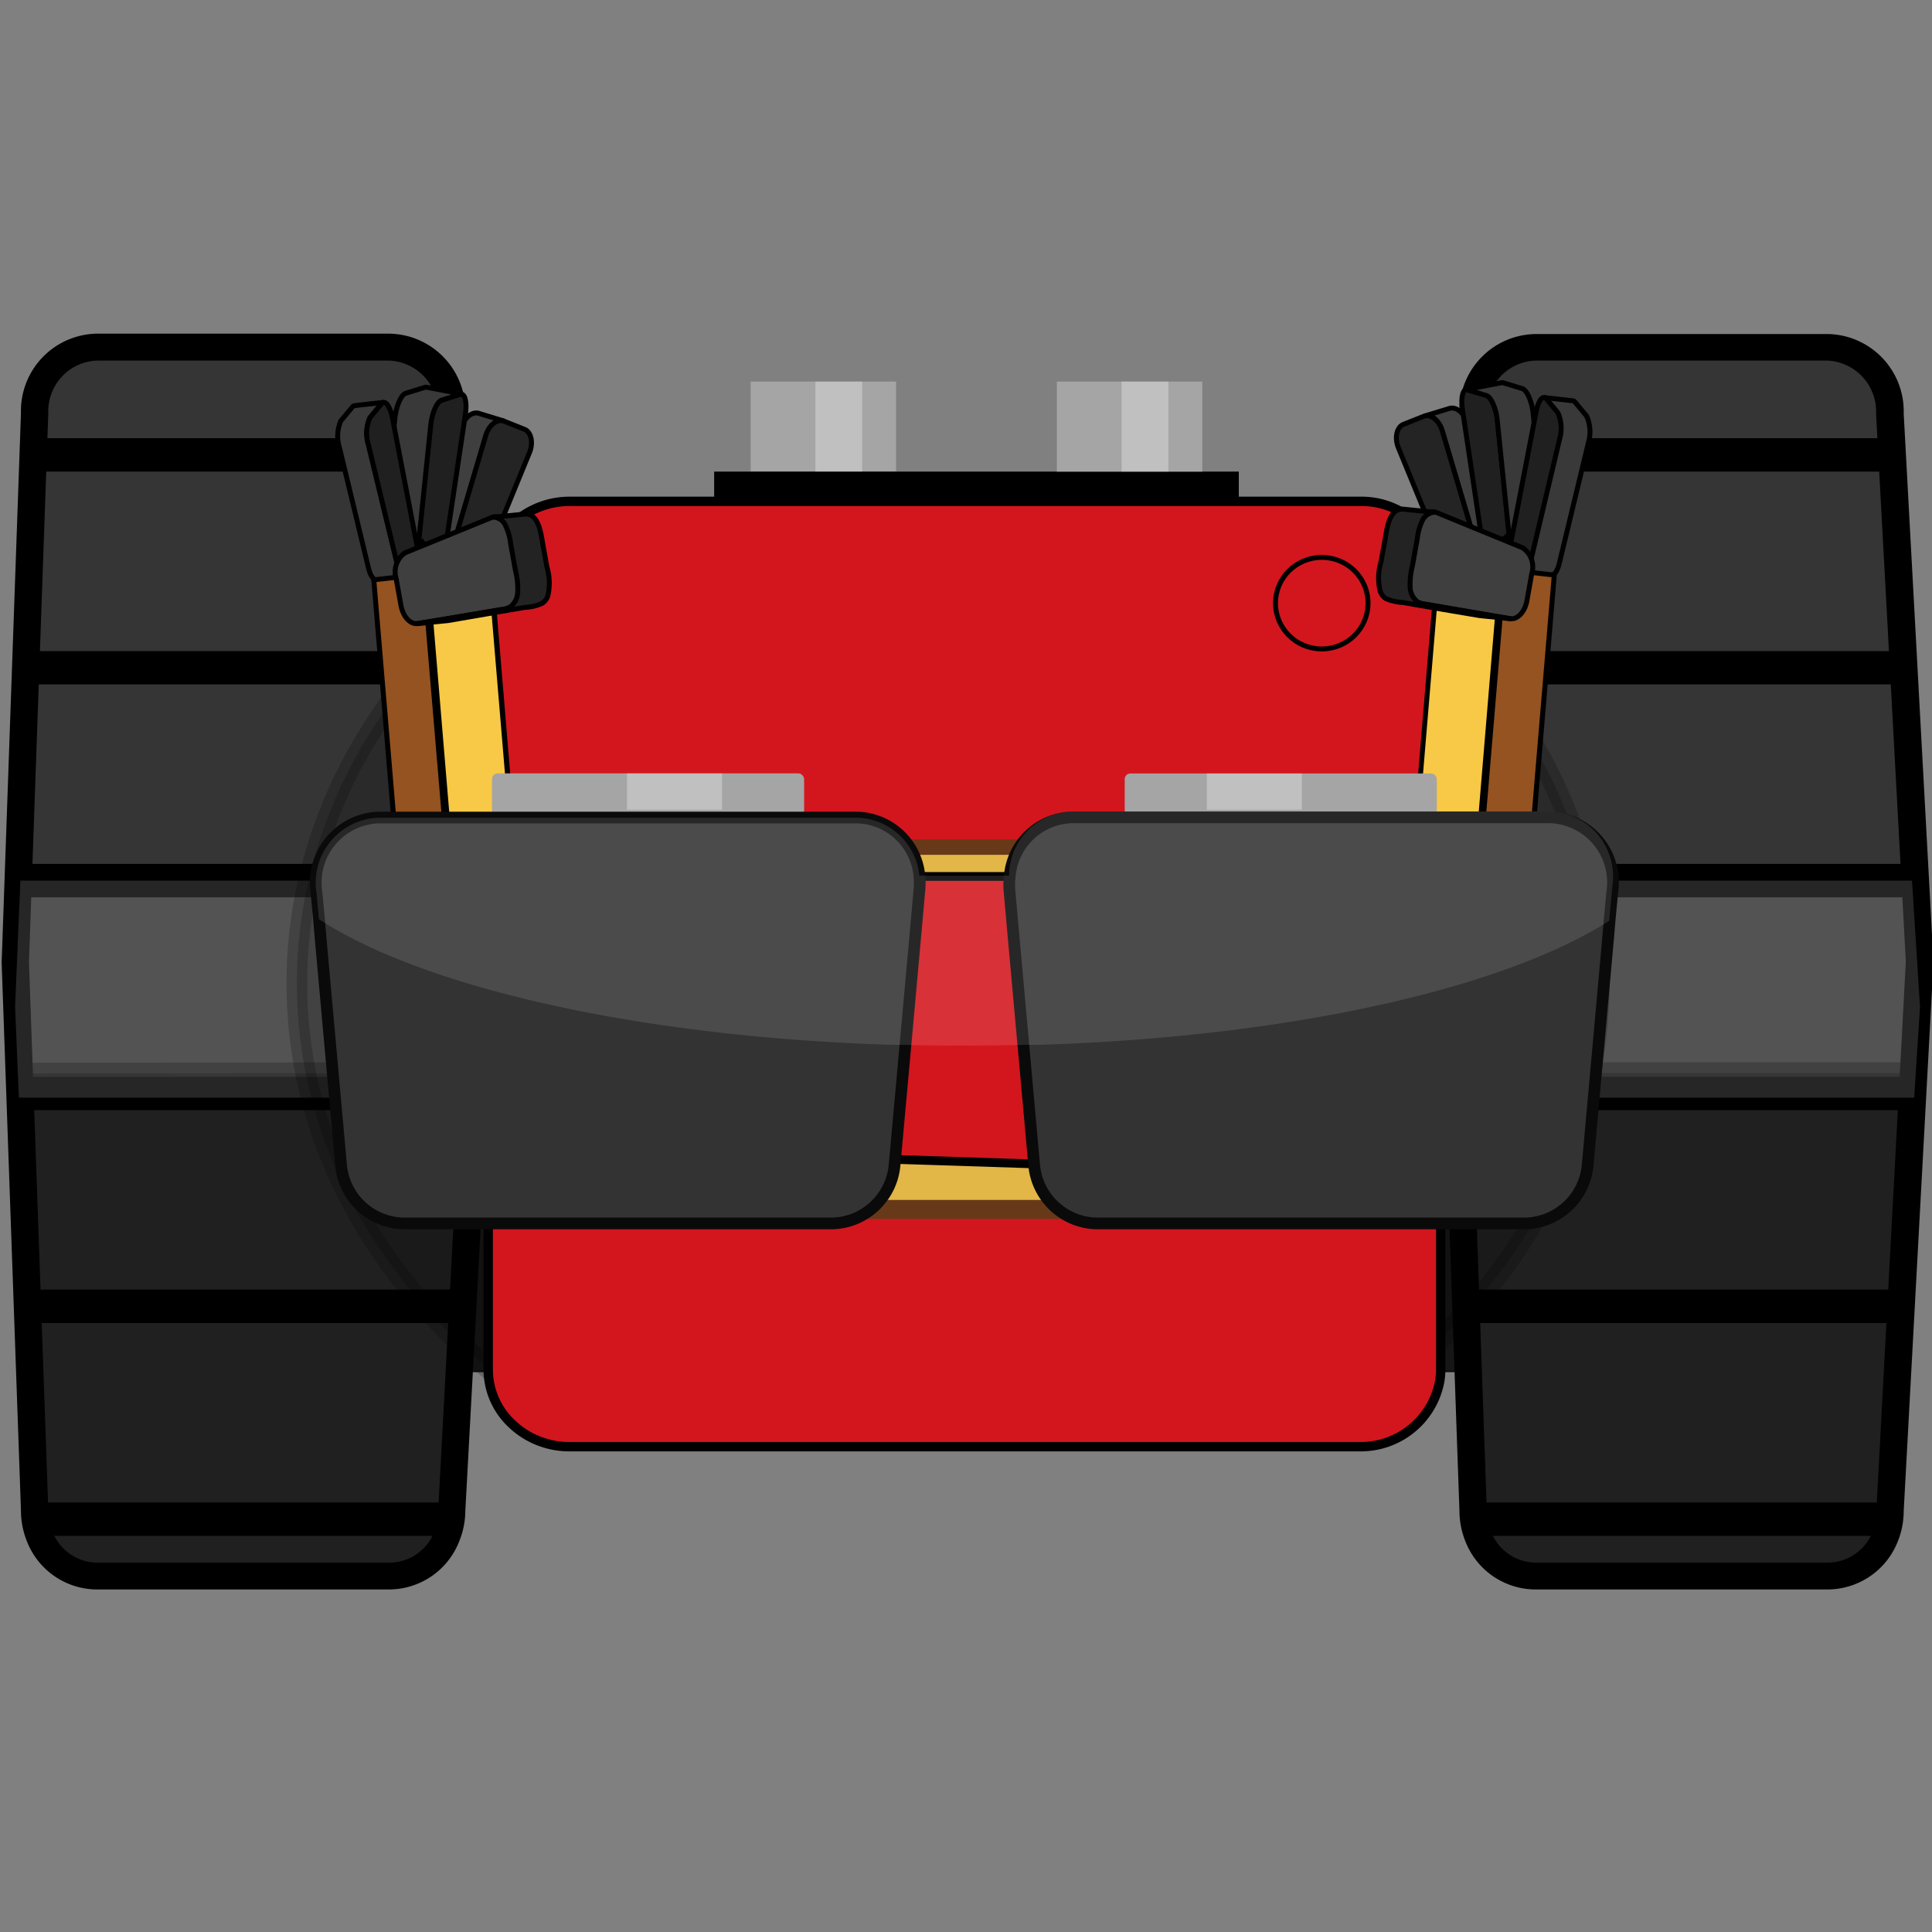 <svg id="Layer_1" data-name="Layer 1" xmlns="http://www.w3.org/2000/svg" viewBox="0 0 200 200"><rect x="0" y="0" width="200" height="200" fill="#808080" stroke="none"/><defs><style>.cls-1{fill:#161616;stroke-width:0.15px;}.cls-1,.cls-21{stroke:#0a0a0a;}.cls-1,.cls-10,.cls-12,.cls-13,.cls-17,.cls-20,.cls-21,.cls-3,.cls-5,.cls-6,.cls-7,.cls-9{stroke-miterlimit:10;}.cls-2{fill:#353535;}.cls-10,.cls-12,.cls-13,.cls-17,.cls-20,.cls-3,.cls-5,.cls-6,.cls-7,.cls-9{stroke:#000;}.cls-3{stroke-width:2.22px;opacity:0.4;}.cls-22,.cls-23,.cls-4{fill:#fff;}.cls-4{opacity:0.15;}.cls-5{stroke-width:2.14px;opacity:0.2;}.cls-20,.cls-6,.cls-7{fill:#d3161d;}.cls-6{stroke-width:0.97px;}.cls-10,.cls-12,.cls-13,.cls-17,.cls-7,.cls-9{stroke-width:0.51px;}.cls-8{fill:#683919;}.cls-9{fill:#3f3f3f;}.cls-10{fill:#242424;}.cls-11{isolation:isolate;}.cls-12{fill:#202020;}.cls-13{fill:#393939;}.cls-14{fill:#945320;}.cls-15{fill:#f8c946;}.cls-16{fill:none;}.cls-17{fill:#232323;}.cls-18{fill:#a5a5a5;}.cls-19{fill:#e2b647;}.cls-20{stroke-width:0.91px;}.cls-21{fill:#333;stroke-width:1.21px;}.cls-22{opacity:0.3;}.cls-23{opacity:0.12;}</style></defs><title>direction_robot</title><rect class="cls-1" x="44.41" y="63.69" width="109.57" height="78.28"/><path class="cls-2" d="M198.76,99.54l-.14,2.53-.46,8.57,0,.44,0,.39-.12,2.16-.06,1.29-1,18.58-.19,3.46-1,18.58,0,.79a7.12,7.12,0,0,1-.51,2.66,6.42,6.42,0,0,1-5.91,4.16H158.91A6.43,6.43,0,0,1,153,159a7.31,7.31,0,0,1-.5-2.66l0-.79L151.8,137l-.12-3.46L151,114.92l0-1.29-.08-2.16v-.39l0-.44-.31-8.58-.08-2.52.23-6.65.13-3.46.18-5.27.47-13.31.12-3.45.66-18.58.12-3.46.1-2.6a6.63,6.63,0,0,1,6.42-6.82h30.35a6.63,6.63,0,0,1,6.42,6.82l.14,2.6.19,3.46,1,18.58.19,3.45.72,13.31.28,5.27.19,3.46Z"/><path d="M189.26,164.54H158.91a7.81,7.81,0,0,1-7.22-5,8.51,8.51,0,0,1-.61-3.17l-2-56.74,2-56.88a8,8,0,0,1,7.82-8.17h30.35a8,8,0,0,1,7.82,8.22l3.08,56.71v.15l-3.08,56.78a8.42,8.42,0,0,1-.6,3.1A7.83,7.83,0,0,1,189.26,164.54ZM158.91,37.33a5.24,5.24,0,0,0-5,5.43l-2,56.83,2,56.69a5.77,5.77,0,0,0,.41,2.19,5,5,0,0,0,4.61,3.29h30.35a5,5,0,0,0,4.61-3.28,5.78,5.78,0,0,0,.4-2.15l0-.87,3-55.92-3.08-56.7a5.28,5.28,0,0,0-5-5.51Z"/><path class="cls-3" d="M198.32,111.08l-.16,2.55H198l-.06,1.29-1,18.58-.19,3.46-1,18.58,0,.79a7.12,7.12,0,0,1-.51,2.66,6.42,6.42,0,0,1-5.91,4.16H158.91A6.43,6.43,0,0,1,153,159a7.31,7.31,0,0,1-.5-2.66l0-.79L151.8,137l-.12-3.46L151,114.92l0-1.29h-.11l-.11-2.55Z"/><polygon points="196 48.82 152.27 48.82 152.4 45.36 195.82 45.36 196 48.82"/><polygon points="197.21 70.85 151.49 70.85 151.61 67.4 197.02 67.4 197.21 70.85"/><polygon points="198.4 92.89 150.71 92.89 150.84 89.43 198.21 89.43 198.4 92.89"/><polygon points="198.11 111.47 197.99 113.63 197.93 114.92 151.03 114.92 150.98 113.63 150.9 111.47 198.11 111.47"/><polygon points="196.91 133.5 196.73 136.96 151.8 136.96 151.68 133.5 196.91 133.5"/><path d="M195.72,155.54l0,.79a7.12,7.12,0,0,1-.51,2.66H153a7.31,7.31,0,0,1-.5-2.66l0-.79Z"/><polygon class="cls-4" points="198.76 104.21 198.32 111.08 198.16 113.63 150.87 113.63 150.76 111.08 150.48 104.21 150.56 102.06 150.71 98.57 150.84 95.63 150.95 92.89 151.02 91.16 197.93 91.16 198.04 92.89 198.21 95.63 198.4 98.57 198.62 102.08 198.76 104.21"/><path class="cls-2" d="M49.85,99.54l-.14,2.53-.47,8.57,0,.44,0,.39-.12,2.16L49,114.92,48,133.5,47.82,137l-1,18.58,0,.79a7.12,7.12,0,0,1-.51,2.66,6.43,6.43,0,0,1-5.92,4.16H10A6.43,6.43,0,0,1,4.08,159a7.12,7.12,0,0,1-.51-2.66l0-.79L2.89,137l-.12-3.46-.66-18.58,0-1.29L2,111.47l0-.39v-.44l-.31-8.58-.09-2.52.24-6.65.12-3.46.19-5.27.47-13.31L2.7,67.4l.66-18.58.12-3.46.09-2.6A6.63,6.63,0,0,1,10,35.94H40.34a6.63,6.63,0,0,1,6.43,6.82l.14,2.6.18,3.46,1,18.58.19,3.45L49,84.16l.29,5.27.19,3.46Z"/><path d="M40.34,164.54H10a7.81,7.81,0,0,1-7.22-5,8.51,8.51,0,0,1-.61-3.17l-2-56.74,2-56.88A8,8,0,0,1,10,34.54H40.34a8,8,0,0,1,7.83,8.22l3.08,56.71v.15L48.17,156.4a8.43,8.43,0,0,1-.61,3.1A7.81,7.81,0,0,1,40.34,164.54ZM10,37.33a5.24,5.24,0,0,0-5,5.43L3,99.59l2,56.69a5.77,5.77,0,0,0,.4,2.19A5,5,0,0,0,10,161.76H40.34A5,5,0,0,0,45,158.48a5.6,5.6,0,0,0,.41-2.15l0-.87,3-55.92-3.07-56.7a5.28,5.28,0,0,0-5-5.51Z"/><path class="cls-3" d="M49.41,111.08l-.17,2.55h-.16L49,114.92,48,133.5,47.82,137l-1,18.58,0,.79a7.12,7.12,0,0,1-.51,2.66,6.43,6.43,0,0,1-5.92,4.16H10A6.43,6.43,0,0,1,4.08,159a7.12,7.12,0,0,1-.51-2.66l0-.79L2.89,137l-.12-3.46-.66-18.58,0-1.29H2l-.11-2.55Z"/><polygon points="47.09 48.82 3.36 48.82 3.48 45.36 46.91 45.36 47.09 48.82"/><polygon points="48.29 70.85 2.58 70.85 2.7 67.4 48.1 67.4 48.29 70.85"/><polygon points="49.48 92.89 1.8 92.89 1.92 89.43 49.3 89.43 49.48 92.89"/><polygon points="49.2 111.47 49.08 113.63 49.02 114.92 2.11 114.92 2.07 113.63 1.99 111.47 49.2 111.47"/><polygon points="48 133.5 47.82 136.96 2.89 136.96 2.77 133.5 48 133.5"/><path d="M46.81,155.54l0,.79a7.12,7.12,0,0,1-.51,2.66H4.08a7.12,7.12,0,0,1-.51-2.66l0-.79Z"/><polygon class="cls-4" points="49.85 104.21 49.41 111.08 49.24 113.63 1.96 113.63 1.85 111.08 1.56 104.21 1.65 102.06 1.8 98.57 1.92 95.63 2.04 92.89 2.11 91.16 49.02 91.16 49.13 92.89 49.3 95.63 49.48 98.57 49.71 102.08 49.85 104.21"/><path class="cls-5" d="M165.55,101.8c0,15.85-7.85,30.17-20.47,40.4a68,68,0,0,1-9.14,6.22H62.18a7.77,7.77,0,0,1-2.65-.47h0q-1.37-.8-2.67-1.65C41,136,30.73,119.9,30.73,101.8c0-17.68,9.77-33.46,25-43.78,1.75-1.18,3.58-2.3,5.47-3.33a7.42,7.42,0,0,1,.94-.06h72.76a66.5,66.5,0,0,1,10.24,6.86C157.74,71.71,165.55,86,165.55,101.8Z"/><path class="cls-6" d="M149.14,59.88v81.9a6.67,6.67,0,0,1-.16,1.49,8.31,8.31,0,0,1-8.24,6.49H58.94a8.58,8.58,0,0,1-2.88-.49h0a8.4,8.4,0,0,1-2.9-1.72,7.72,7.72,0,0,1-2.62-5.77V59.88A7.68,7.68,0,0,1,52,55.44a8.62,8.62,0,0,1,7-3.54h81.8a8.28,8.28,0,0,1,8.35,7.16A7.37,7.37,0,0,1,149.14,59.88Z"/><ellipse class="cls-7" cx="136.83" cy="62.44" rx="4.79" ry="4.74"/><rect class="cls-8" x="81.51" y="86.89" width="36.66" height="39.3" rx="3"/><path class="cls-9" d="M154.61,57.23l-1,.4-2.58.8,1-.4a1.72,1.72,0,0,0,.61-2.15l-3.35-11.31c-.31-1-1.14-1.71-1.83-1.5l2.59-.79c.69-.21,1.52.46,1.83,1.5l3.35,11.31C155.5,56.05,155.24,57,154.61,57.23Z"/><path class="cls-10" d="M147.4,43.09c.7-.27,1.57.41,1.89,1.48l3.35,11.31c.28,1,0,1.9-.62,2.15l-1,.4c-.63.25-1.41-.28-1.79-1.21l-4.47-10.87c-.42-1-.18-2.14.52-2.42Z"/><g class="cls-11"><path class="cls-12" d="M153.89,40.94c.48.15,1,1.33,1.13,2.58l1.48,14.35c.12,1.14-.13,1.92-.57,1.78l-1.26-.4c-.44-.14-.92-1.15-1.1-2.31l-2.18-14.57c-.19-1.26.06-2.2.54-2Z"/><path class="cls-13" d="M159.76,59l-3.71.71c.34-.07.52-.79.42-1.8L155,43.54c-.12-1.25-.64-2.44-1.12-2.59l-2-.62a.39.39,0,0,0-.15,0l3.71-.71a.27.27,0,0,1,.15,0l2,.61c.48.16,1,1.34,1.12,2.59l1.49,14.35C160.28,58.18,160.1,58.91,159.76,59Z"/></g><path class="cls-14" d="M151.31,112.47a1,1,0,0,1-.43-.08l-4.45-2a3.49,3.49,0,0,0,.53-.24l1.64-.93c1.69-1,3.22-3.65,3.41-6l4-47.65,5,2.2-4,47.84a7.8,7.8,0,0,1-3.16,5.61l-1.64.93A1.9,1.9,0,0,1,151.31,112.47Z"/><path d="M156.22,56l4.55,2-4,47.65a7.7,7.7,0,0,1-3,5.42l-1.64.93a1.7,1.7,0,0,1-.82.25.88.88,0,0,1-.33-.06l-3.92-1.72,0,0,1.64-.93c1.78-1,3.33-3.74,3.54-6.21L156.22,56m-.45-.75-4,48c-.19,2.29-1.66,4.89-3.28,5.81l-1.64.93a2.31,2.31,0,0,1-1.07.32,1.32,1.32,0,0,1-.53-.11l5.54,2.43a1.32,1.32,0,0,0,.53.11,2.31,2.31,0,0,0,1.07-.32l1.64-.93c1.62-.92,3.09-3.53,3.28-5.81l4-48-5.54-2.43Zm-10.54,55h0Z"/><path class="cls-15" d="M146,110.09a1,1,0,0,1-.78-.34,2.91,2.91,0,0,1-.49-2.19l4-47.88,7-4-4,47.53a7.8,7.8,0,0,1-3.15,5.61l-1.64.93A2,2,0,0,1,146,110.09Z"/><path d="M155.4,56.18l-3.92,47.06c-.18,2.1-1.56,4.58-3,5.41l-1.64.93a1.82,1.82,0,0,1-.82.25.74.74,0,0,1-.59-.26,2.68,2.68,0,0,1-.42-2l4-47.75,6.44-3.65m.59-.91-7.52,4.26-4,48c-.15,1.74.49,2.8,1.52,2.8a2.28,2.28,0,0,0,1.07-.32l1.64-.93a8.08,8.08,0,0,0,3.29-5.81l4-48Z"/><path class="cls-13" d="M164.43,45.83l-3,12.44c-.19.79-.49,1.25-.78,1.23l-3-.34c.29,0,.6-.44.79-1.22l2.95-12.45a4,4,0,0,0-.16-2.77l-1.21-1.44a.31.31,0,0,0-.2-.13l3,.34a.29.29,0,0,1,.22.13l1.2,1.44A4,4,0,0,1,164.43,45.83Z"/><path class="cls-12" d="M160.07,41.28l1.2,1.44a4,4,0,0,1,.17,2.77l-2.95,12.44c-.24,1-.68,1.48-1,1.09l-.75-.9a3.73,3.73,0,0,1-.22-2.55l2.51-13C159.25,41.46,159.72,40.86,160.07,41.28Z"/><g class="cls-11"><path class="cls-9" d="M145.83,59.74l.87-4.88c.24-1.31,1.13-2.14,2-1.81l8.94,3.67a2.37,2.37,0,0,1,.93,2.64l-.5,2.81c-.21,1.19-1,2-1.74,1.87L147,62.44C146.11,62.3,145.59,61.06,145.83,59.74Z"/><path class="cls-16" d="M143.94,62.05a1.33,1.33,0,0,0,0,.2v-.2Z"/><path class="cls-17" d="M156.45,64.06l-3.27-.33-3.78-.64-2.92-.5-1.24-.22a4.88,4.88,0,0,1-1.79-.41,1.51,1.51,0,0,1-.59-.81,5.88,5.88,0,0,1,.1-3l.46-2.51c.16-.94.41-3.06,1.85-2.93l3.22.32a1.47,1.47,0,0,0-1.24.85,5.55,5.55,0,0,0-.53,1.88c-.17.92-.33,1.83-.49,2.74a7.84,7.84,0,0,0-.25,2.36,2,2,0,0,0,.8,1.47,2.44,2.44,0,0,0,1,.27l1.77.31,4.84.83Z"/></g><path class="cls-9" d="M45,57.74l1,.4,2.59.8-1-.41c-.63-.24-.9-1.18-.61-2.15l3.35-11.31c.31-1,1.14-1.7,1.83-1.49l-2.59-.79c-.69-.22-1.51.45-1.82,1.49L44.35,55.59A1.73,1.73,0,0,0,45,57.74Z"/><path class="cls-10" d="M52.18,43.6c-.7-.28-1.57.4-1.89,1.47L46.94,56.38a1.72,1.72,0,0,0,.61,2.15l1,.4c.64.25,1.42-.28,1.8-1.2l4.46-10.87c.42-1,.19-2.15-.52-2.42Z"/><g class="cls-11"><path class="cls-12" d="M45.68,41.44c-.48.16-1,1.34-1.12,2.59L43.07,58.37c-.12,1.15.13,1.93.57,1.79l1.27-.4c.44-.14.92-1.15,1.09-2.31l2.18-14.57c.19-1.27-.06-2.21-.54-2.06Z"/><path class="cls-13" d="M39.81,59.48l3.72.7c-.35-.06-.53-.79-.43-1.79L44.59,44c.13-1.25.64-2.43,1.13-2.58l2-.62a.3.3,0,0,1,.16,0l-3.71-.71a.3.3,0,0,0-.16,0l-2,.62c-.49.15-1,1.34-1.13,2.58L39.39,57.68C39.29,58.69,39.47,59.41,39.81,59.48Z"/></g><path class="cls-14" d="M48.26,113a2,2,0,0,1-.94-.29l-1.64-.93c-1.56-.88-3-3.4-3.16-5.61l-4-47.83,5-2.21,4,47.66c.2,2.36,1.73,5,3.41,6l1.64.93a3.19,3.19,0,0,0,.54.24l-4.46,2A1.18,1.18,0,0,1,48.26,113Z"/><path d="M43.36,56.49l4,47.3c.2,2.47,1.76,5.2,3.53,6.2l1.64.93,0,0-3.92,1.72a.94.94,0,0,1-.34.07,1.69,1.69,0,0,1-.81-.26l-1.64-.93c-1.47-.83-2.86-3.31-3-5.41l-4-47.65,4.56-2m.45-.75-5.55,2.42,4,48c.19,2.29,1.66,4.89,3.28,5.81l1.64.93a2.2,2.2,0,0,0,1.07.32,1.37,1.37,0,0,0,.54-.1l5.53-2.43a1.27,1.27,0,0,1-.52.1,2.2,2.2,0,0,1-1.07-.32l-1.64-.93c-1.63-.91-3.1-3.52-3.29-5.8l-4-48Zm10.53,55h0Zm0,0h0Z"/><path class="cls-15" d="M53.58,110.59a2,2,0,0,1-.94-.29L51,109.37c-1.56-.88-3-3.39-3.16-5.61l-4-47.53,7,4,4,47.87a2.9,2.9,0,0,1-.49,2.19,1,1,0,0,1-.78.34Z"/><path d="M44.17,56.69l6.45,3.65,4,47.75a2.74,2.74,0,0,1-.42,2,.81.81,0,0,1-.6.26,1.66,1.66,0,0,1-.81-.26l-1.64-.93c-1.47-.83-2.86-3.31-3-5.41l-3.93-47m-.59-.92,4,48c.19,2.28,1.66,4.88,3.28,5.8l1.64.93a2.2,2.2,0,0,0,1.07.32c1,0,1.67-1,1.53-2.8l-4-48-7.52-4.26Z"/><path class="cls-13" d="M35.14,46.34l3,12.44c.19.78.5,1.25.78,1.22l3-.34c-.28,0-.6-.43-.78-1.22L38.13,46a4,4,0,0,1,.17-2.77l1.2-1.45a.37.37,0,0,1,.21-.13l-3,.34a.32.32,0,0,0-.22.13l-1.21,1.45A4,4,0,0,0,35.14,46.34Z"/><path class="cls-12" d="M39.5,41.79l-1.2,1.44A4,4,0,0,0,38.13,46l3,12.44c.24,1,.68,1.48,1,1.09l.75-.9a3.75,3.75,0,0,0,.21-2.55l-2.5-13C40.33,42,39.85,41.36,39.5,41.79Z"/><g class="cls-11"><path class="cls-9" d="M53.74,60.25l-.87-4.88c-.23-1.31-1.13-2.15-1.94-1.81l-9,3.67a2.39,2.39,0,0,0-.93,2.63l.51,2.82c.21,1.18,1,2,1.73,1.86L52.61,63C53.46,62.8,54,61.56,53.74,60.25Z"/><path class="cls-16" d="M55.63,62.55a.67.67,0,0,1,0,.2.17.17,0,0,0,0-.07A.57.57,0,0,0,55.63,62.55Z"/><path class="cls-17" d="M43.13,64.57l3.26-.33,3.78-.65,2.92-.5,1.24-.21a4.89,4.89,0,0,0,1.79-.42,1.5,1.5,0,0,0,.6-.8,5.88,5.88,0,0,0-.11-3l-.45-2.52c-.17-.93-.42-3.06-1.86-2.92l-3.22.32a1.43,1.43,0,0,1,1.24.84,5.94,5.94,0,0,1,.54,1.89c.16.91.33,1.83.49,2.74a7.77,7.77,0,0,1,.24,2.35,2,2,0,0,1-.79,1.48,2.66,2.66,0,0,1-1,.27l-1.77.3-4.85.84Z"/></g><rect class="cls-18" x="50.93" y="80.06" width="32.31" height="4.42" rx="0.59"/><rect class="cls-19" x="83.24" y="88.49" width="32.74" height="35.73" rx="4.17"/><polygon class="cls-20" points="108.87 120.55 107.16 120.49 92.66 120.02 91.25 119.97 92.27 108.17 93.79 90.73 105.97 90.73 107.66 108.16 108.87 120.55"/><path class="cls-21" d="M95.15,92.43l-.42,4.71-1,11.07L92.66,120l-.06.65a6.63,6.63,0,0,1-6.44,6H41.75a6.63,6.63,0,0,1-6.44-6L33.19,97.14l-.17-2-.26-2.76a6.74,6.74,0,0,1,6.44-7.75H88.7a6.64,6.64,0,0,1,6.47,6A8.07,8.07,0,0,1,95.15,92.43Z"/><rect class="cls-18" x="116.43" y="80.06" width="32.31" height="4.42" rx="0.59" transform="translate(265.17 164.55) rotate(-180)"/><rect class="cls-22" x="124.94" y="80.06" width="9.84" height="3.76" transform="translate(259.71 163.88) rotate(-180)"/><path class="cls-21" d="M104.52,92.43l.42,4.71,1,11.07L107,120l.06.65a6.63,6.63,0,0,0,6.44,6h44.41a6.63,6.63,0,0,0,6.44-6l2.12-23.53.17-2,.26-2.76a6.74,6.74,0,0,0-6.45-7.75H111a6.64,6.64,0,0,0-6.46,6A8.07,8.07,0,0,0,104.52,92.43Z"/><path class="cls-23" d="M166.91,91.74l-.33,3.59c-11,7-33,12-58.92,12.83l-1.65,0c-2,.05-4.05.08-6.11.08s-4.14,0-6.18-.08l-1.45,0c-26.17-.83-48.31-5.9-59.25-13l-.26-2.76a6.74,6.74,0,0,1,6.44-7.75H88.7a6.64,6.64,0,0,1,6.47,6h9.29A6.67,6.67,0,0,1,111,84h49.5A6.74,6.74,0,0,1,166.91,91.74Z"/><rect class="cls-22" x="64.9" y="80.06" width="9.84" height="3.76"/><rect class="cls-18" x="77.71" y="39.5" width="15.05" height="9.32"/><rect x="73.93" y="48.82" width="54.31" height="3.36"/><rect class="cls-22" x="84.41" y="39.5" width="4.84" height="9.32"/><rect class="cls-18" x="109.41" y="39.5" width="15.05" height="9.32"/><rect class="cls-22" x="116.11" y="39.5" width="4.84" height="9.32"/></svg>